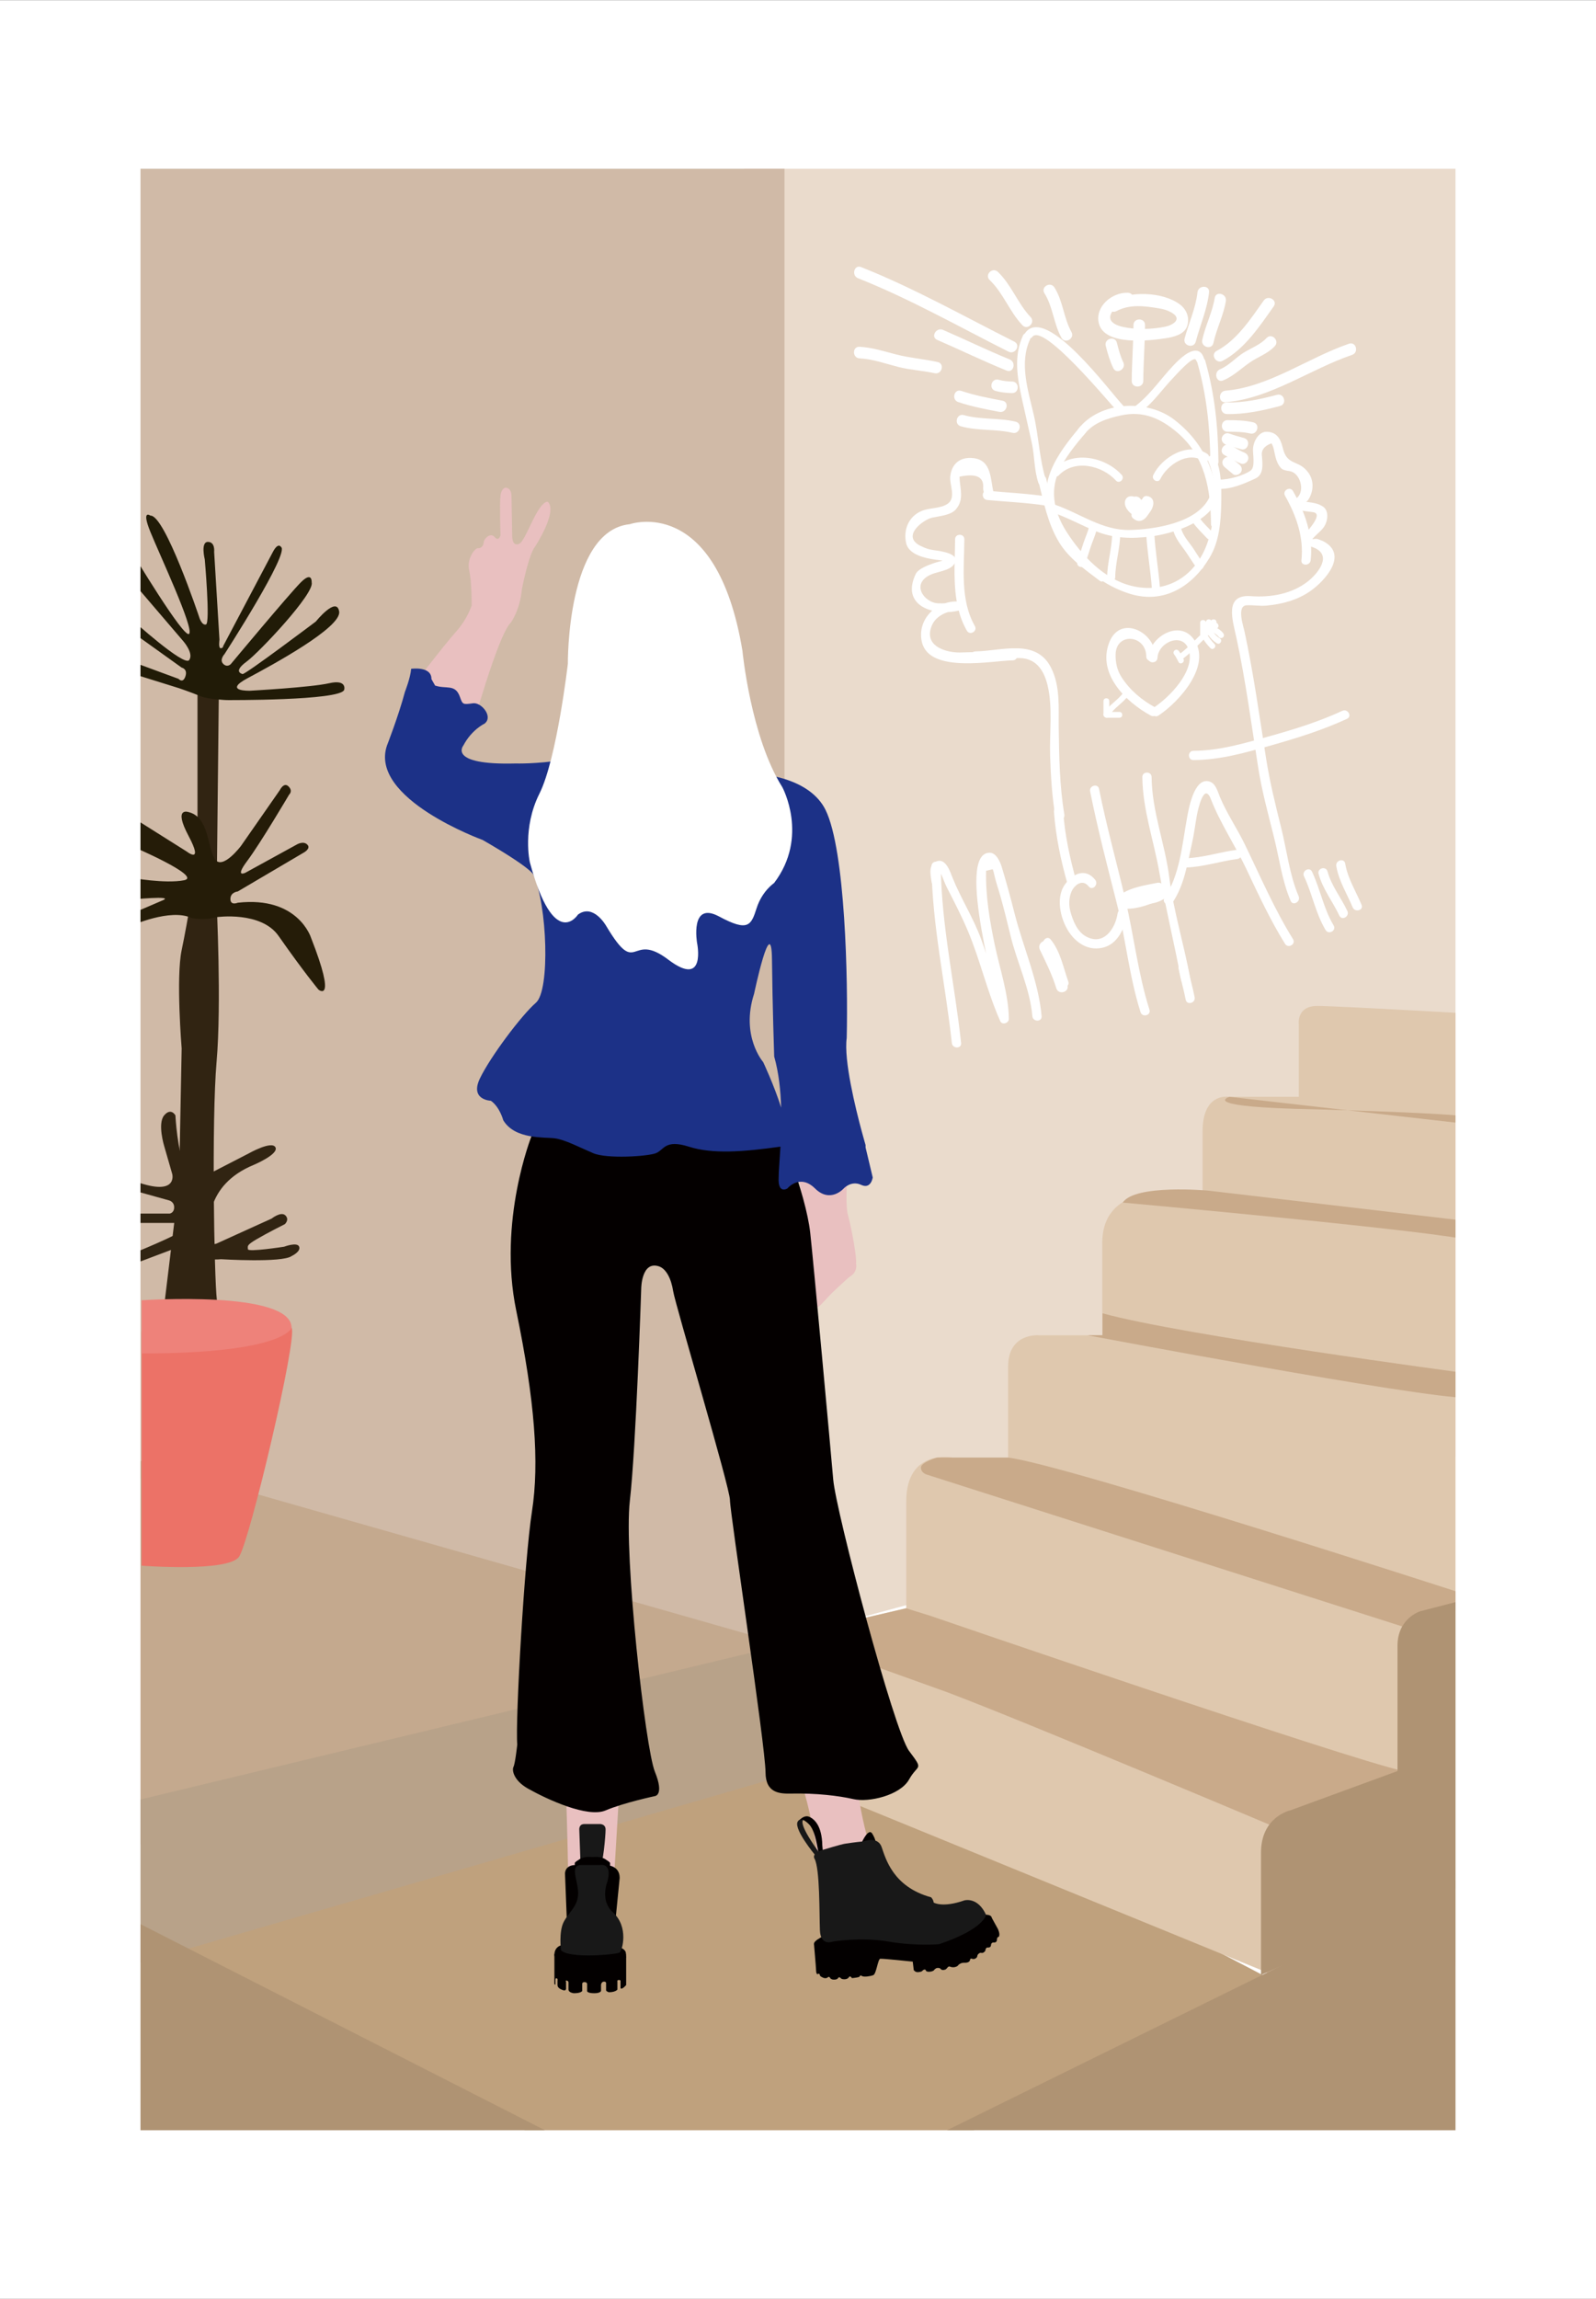 <?xml version="1.0" encoding="utf-8"?>
<!-- Generator: Adobe Illustrator 16.0.0, SVG Export Plug-In . SVG Version: 6.00 Build 0)  -->
<!DOCTYPE svg PUBLIC "-//W3C//DTD SVG 1.1//EN" "http://www.w3.org/Graphics/SVG/1.1/DTD/svg11.dtd">
<svg version="1.1" id="Layer_1" xmlns="http://www.w3.org/2000/svg" xmlns:xlink="http://www.w3.org/1999/xlink" x="0px" y="0px"
	 width="414px" height="596px" viewBox="0 0 414 596" enable-background="new 0 0 414 596" xml:space="preserve">
<rect x="0" y="0" width="414" height="596" fill="#808080" stroke="none"/>
<g>
	<g>
		<rect x="-0.082" y="0.057" fill="#FFFFFF" width="414.163" height="595.887"/>
		<g>
			<g>
				<defs>
					<rect id="SVGID_1_" x="36.444" y="43.754" width="341.111" height="508.492"/>
				</defs>
				<clipPath id="SVGID_2_">
					<use xlink:href="#SVGID_1_"  overflow="visible"/>
				</clipPath>
				<polygon clip-path="url(#SVGID_2_)" fill="#EADBCC" points="193.048,40.504 193.048,427.504 379.37,377.072 385.273,40.504 				
					"/>
			</g>
			<g>
				<defs>
					<rect id="SVGID_3_" x="36.444" y="43.754" width="341.111" height="508.492"/>
				</defs>
				<clipPath id="SVGID_4_">
					<use xlink:href="#SVGID_3_"  overflow="visible"/>
				</clipPath>
				<polygon clip-path="url(#SVGID_4_)" fill="#D0BAA7" points="203.495,40.504 203.495,431.73 6.937,374.754 0.824,40.504 				"/>
			</g>
			<g>
				<defs>
					<rect id="SVGID_5_" x="36.444" y="43.754" width="341.111" height="508.492"/>
				</defs>
				<clipPath id="SVGID_6_">
					<use xlink:href="#SVGID_5_"  overflow="visible"/>
				</clipPath>
				<polygon clip-path="url(#SVGID_6_)" fill="#C4A98E" points="33.713,377.953 33.713,460.283 33.713,478.059 91.494,478.059 
					203.495,426.352 				"/>
			</g>
			<g>
				<defs>
					<rect id="SVGID_7_" x="36.444" y="43.754" width="341.111" height="508.492"/>
				</defs>
				<clipPath id="SVGID_8_">
					<use xlink:href="#SVGID_7_"  overflow="visible"/>
				</clipPath>
				<path clip-path="url(#SVGID_8_)" fill="#BFA17D" d="M183.143,450.223L36.444,505.504l119.722,56.094l87.681-4.879l85.088-43.965
					C328.934,512.754,199.452,444.078,183.143,450.223z"/>
			</g>
			<g>
				<defs>
					<rect id="SVGID_9_" x="36.444" y="43.754" width="341.111" height="508.492"/>
				</defs>
				<clipPath id="SVGID_10_">
					<use xlink:href="#SVGID_9_"  overflow="visible"/>
				</clipPath>
				<path clip-path="url(#SVGID_10_)" fill="#DFC8AE" d="M385.661,288.463l2.07-25.328c0,0-40.522-2.35-46.025-2.35
					c-5.5,0-4.795,4.797-4.795,4.797v18.758h-17.963c-0.002,0.002-0.004,0.004-0.006,0.006c-1.19-0.168-6.992-0.502-6.992,8.98
					c0,10.568,0,16.258,0,16.258h-13.61c0,0-12.412,0-12.412,12.602c0,12.601,0,23.98,0,23.98h-16.416c0,0-8.008-0.762-8.008,8.133
					c0,11.379,0,23.572,0,23.572H247.09c0,0-12.012-2.438-12.012,11.383c0,13.818,0,27.641,0,27.641l-27.624,6.468
					c0,0-4.406,0.85-4.406,4.143c0,8.535,0,32.476,0,32.476l172.965,70.727l16.242-241.838L385.661,288.463z"/>
			</g>
			<g>
				<defs>
					<rect id="SVGID_11_" x="36.444" y="43.754" width="341.111" height="508.492"/>
				</defs>
				<clipPath id="SVGID_12_">
					<use xlink:href="#SVGID_11_"  overflow="visible"/>
				</clipPath>
				<polygon clip-path="url(#SVGID_12_)" fill="#AF9373" points="230.777,559.563 389.715,572.863 381.907,485.18 				"/>
			</g>
			<g>
				<defs>
					<rect id="SVGID_13_" x="36.444" y="43.754" width="341.111" height="508.492"/>
				</defs>
				<clipPath id="SVGID_14_">
					<use xlink:href="#SVGID_13_"  overflow="visible"/>
				</clipPath>
				<polygon clip-path="url(#SVGID_14_)" fill="#B8A289" points="33.713,467.15 203.495,426.352 203.495,460.283 33.713,509.566 
									"/>
			</g>
			<g>
				<defs>
					<rect id="SVGID_15_" x="36.444" y="43.754" width="341.111" height="508.492"/>
				</defs>
				<clipPath id="SVGID_16_">
					<use xlink:href="#SVGID_15_"  overflow="visible"/>
				</clipPath>
				<polygon clip-path="url(#SVGID_16_)" fill="#AF9373" points="32.018,515.26 32.018,557.531 151.738,557.531 32.018,496.563 				
					"/>
			</g>
			<g>
				<defs>
					<rect id="SVGID_17_" x="36.444" y="43.754" width="341.111" height="508.492"/>
				</defs>
				<clipPath id="SVGID_18_">
					<use xlink:href="#SVGID_17_"  overflow="visible"/>
				</clipPath>
				<path clip-path="url(#SVGID_18_)" fill="#C9AA8A" d="M261.504,377.871c13.942,1.549,117.045,34.957,117.045,34.957
					s10.301,2.063-13.129,9.35l-124.937-39.879c0,0-1.528-0.352-1.6-1.783c-0.072-1.434,4.146-2.645,4.146-2.645H261.504
					L261.504,377.871z"/>
			</g>
			<g>
				<defs>
					<rect id="SVGID_19_" x="36.444" y="43.754" width="341.111" height="508.492"/>
				</defs>
				<clipPath id="SVGID_20_">
					<use xlink:href="#SVGID_19_"  overflow="visible"/>
				</clipPath>
				<path clip-path="url(#SVGID_20_)" fill="#C9AA8A" d="M285.992,340.459v5.688h-3.933c0,0,86.047,16.263,98.844,16.263
					l-1.067-6.492C379.836,355.916,306.409,346.148,285.992,340.459z"/>
			</g>
			<g>
				<defs>
					<rect id="SVGID_21_" x="36.444" y="43.754" width="341.111" height="508.492"/>
				</defs>
				<clipPath id="SVGID_22_">
					<use xlink:href="#SVGID_21_"  overflow="visible"/>
				</clipPath>
				<path clip-path="url(#SVGID_22_)" fill="#C9AA8A" d="M291.234,311.758c0,0,83.926,7.592,90.668,9.965l0.353-4.981l-68.886-8.091
					C313.368,308.65,294.436,306.92,291.234,311.758z"/>
			</g>
			<g>
				<defs>
					<rect id="SVGID_23_" x="36.444" y="43.754" width="341.111" height="508.492"/>
				</defs>
				<clipPath id="SVGID_24_">
					<use xlink:href="#SVGID_23_"  overflow="visible"/>
				</clipPath>
				<path clip-path="url(#SVGID_24_)" fill="#C9AA8A" d="M335.766,287.449c0,0,40.041,0.93,45.646,2.164v1.854l-62.463-7.127
					C318.948,284.34,311.139,286.684,335.766,287.449z"/>
			</g>
			<g>
				<defs>
					<rect id="SVGID_25_" x="36.444" y="43.754" width="341.111" height="508.492"/>
				</defs>
				<clipPath id="SVGID_26_">
					<use xlink:href="#SVGID_25_"  overflow="visible"/>
				</clipPath>
				<path clip-path="url(#SVGID_26_)" fill="#C9AA8A" d="M241.285,418.873l-6.207-1.928l-27.323,6.346c0,0-2.304,0.504-2.398,0.92
					l40.333,14.479c19.853,7.452,86.031,35.362,86.031,35.362l32.285-14.922C348.616,455.699,241.285,418.873,241.285,418.873z"/>
			</g>
			<g>
				<defs>
					<rect id="SVGID_27_" x="36.444" y="43.754" width="341.111" height="508.492"/>
				</defs>
				<clipPath id="SVGID_28_">
					<use xlink:href="#SVGID_27_"  overflow="visible"/>
				</clipPath>
				<path clip-path="url(#SVGID_28_)" fill="#AF9373" d="M377.823,415.268l-9.412,2.439c0,0-5.899,1.777-5.899,8.941
					c0,10.565,0,32.481,0,32.481l-27.822,10.195c0,0-7.588,1.606-7.588,10.977c0,10.738,0,31.703,0,31.703l54.807-24.387
					L377.823,415.268z"/>
			</g>
			<g>
				<defs>
					<rect id="SVGID_29_" x="36.444" y="43.754" width="341.111" height="508.492"/>
				</defs>
				<clipPath id="SVGID_30_">
					<use xlink:href="#SVGID_29_"  overflow="visible"/>
				</clipPath>
				<g clip-path="url(#SVGID_30_)">
					<path fill="#312412" d="M51.23,177.125v46.26c0,0-2.594,15.777-4.106,22.912c-1.513,7.133,0,25.508,0,25.508l-0.672,34.8
						l-3.65,30.148c0,0-1.729,7.059,5.404,7.059c7.133,0,8.746-1.102,8.048-6.834c-0.698-5.729-1.393-46.585-0.073-61.717
						c1.32-15.131,0-41.287,0-41.287l0.588-54.688C56.767,179.287,54.255,169.775,51.23,177.125z"/>
					<path fill="#EC7267" d="M36.726,405.885c0,0,22.533,1.729,25.29-2.324c2.756-4.053,15.239-56.903,13.618-59.336
						c-1.621-2.432-32.91-2.758-38.908,0.971V405.885z"/>
					<path fill="#EE827A" d="M36.726,350.869c37.125,0,38.908-6.645,38.908-6.645c0-9.83-38.908-7.136-38.908-7.136V350.869z"/>
					<path fill="#211B07" d="M58.795,181.492c0,0,29.397,0.172,30.479-2.639c0,0,0.864-2.809-3.891-1.729
						c-4.756,1.08-20.536,1.941-20.536,1.941s-7.134,0.221-0.647-3.238c6.485-3.459,24.427-13.186,23.777-17.293
						c-0.648-4.107-6.053,2.594-6.053,2.594s-18.374,13.836-19.023,13.619c-0.646-0.217-2.159-0.863,1.082-3.242
						c3.242-2.379,17.726-17.729,16.86-20.535c0,0,0.216-3.029-2.81,0c-3.026,3.025-18.158,21.184-18.158,21.184
						s-0.919,0.998-1.974-0.055c-1.055-1.055,0.324-2.514,0.324-2.514s17.139-26.506,14.648-27.805c0,0-0.706-1.295-2.084,1.299
						c-1.378,2.594-12.89,24.398-12.89,24.398s0,0.568-0.647,0.568c-0.648,0-0.324-2.189-0.324-2.189l-1.379-22.777
						c0,0,0.324-2.594-1.621-2.594s-0.811,4.539-0.811,4.539s1.459,16.537,0.323,16.859c-1.134,0.324-1.782-1.945-1.782-1.945
						s-8.916-26.588-12.646-26.264c0,0-2.433-1.783,0,4.217c2.432,5.998,11.348,24.967,10.051,26.426
						c-1.297,1.457-15.077-21.563-15.077-21.563v7.619L47.444,166.1c0,0,2.918,3.242,1.621,5.025s-15.077-10.701-15.077-10.701
						v3.244l13.133,9.402c0,0,1.621,0.324,0.973,2.27c-0.648,1.946-1.783,0.648-1.783,0.648l-12.321-4.539v3.08l12.483,3.891
						c0,0,2.838,0.963,5.674,2.107C54.1,181.316,58.795,181.492,58.795,181.492z"/>
					<path fill="#251C08" d="M56.252,237.758c0,0,11.46-1.621,15.999,4.863c6.68,9.541,10.375,13.943,10.375,13.943
						s4.863,3.891-1.944-13.455c0,0-3.343-10.863-19.019-9.08c0,0-1.896,0.811-1.896-0.973c0-1.784,1.896-1.945,1.896-1.945
						l17.071-10.051c0,0,2.027-1.055,0.974-2.107c-1.054-1.055-2.756,0-2.756,0l-13.294,7.295c0,0-2.918,1.459,0.486-3.08
						s10.861-17.186,10.861-17.186s1.055-0.891-0.162-2.107c-1.216-1.217-2.27,0.973-2.27,0.973l-10.053,14.43
						c0,0-4.862,6.484-6.81,3.402c-1.945-3.078-1.459-10.861-6.81-12.158c0,0-4.053-1.459,0,6.16
						c4.054,7.621-0.485,4.055-0.485,4.055l-14.43-9.08v7.621c0,0,18.645,7.943,13.78,8.916c-4.864,0.973-13.78-0.648-13.78-0.648
						v5.674c0,0,11.35-1.135,8.27,0.162c-3.08,1.297-8.27,3.566-8.27,3.566v3.08c0,0,10.198-4.637,15.71-2.043
						C49.701,237.984,52.649,238.732,56.252,237.758z"/>
					<path fill="#312412" d="M47.447,322.871l-12.481,4.703l-0.974-2.434c0,0,12.808-5.188,13.455-6.32
						c0.648-1.137-1.135-1.785-1.135-1.785H31.559v-2.432h12.483c0,0,1.135-0.162,1.135-1.621s-1.297-1.783-1.297-1.783
						l-9.891-2.756v-2.594c12.321,4.862,10.7-1.459,10.7-1.459l-2.106-7.298c0,0-1.783-5.836,0-7.943s2.918,0,2.918,0
						s0.485,9.566,2.594,13.618c2.107,4.055,5.99,1.623,5.99,1.623l10.385-5.351c0,0,5.998-3.404,6.971-1.623
						c0.974,1.785-5.564,4.541-5.564,4.541c-13.022,5.351-11.62,16.211-11.782,18.76c-0.162,2.55,2.086,1.666,2.086,1.666
						l14.289-6.483c0,0,2.432-1.945,3.566-0.812c1.134,1.134-0.162,2.271-0.162,2.271s-4.539,2.27-7.295,3.891
						c-2.758,1.621-2.271,1.783-2.271,2.596c0,0.811,9.402-0.65,9.402-0.65s3.403-1.297,3.891,0c0.486,1.3-1.967,2.433-1.967,2.433
						c-2.453,1.785-18.298,0.812-18.298,0.812s-4.864,0.487-6.485-1.136C49.23,323.684,49.242,322.195,47.447,322.871z"/>
				</g>
			</g>
		</g>
		<g>
			<g>
				<g>
					<path fill="#FFFFFF" d="M290.961,123.095c-4.404-4.821-12.969-6.407-17.787-1.359c-0.936,0.979,0.548,2.466,1.484,1.485
						c4.051-4.243,11.182-2.622,14.817,1.359C290.392,125.582,291.872,124.093,290.961,123.095L290.961,123.095z"/>
				</g>
			</g>
			<g>
				<g>
					<path fill="#FFFFFF" d="M300.975,124.198c1.795-3.684,7.185-7.319,11.13-4.717c1.135,0.748,2.187-1.071,1.062-1.813
						c-4.89-3.224-11.712,0.766-14.004,5.471C298.571,124.35,300.382,125.415,300.975,124.198L300.975,124.198z"/>
				</g>
			</g>
			<g>
				<g>
					<path fill="#FFFFFF" d="M295.675,129.554c-0.668-0.458-1.514-0.977-2.36-0.915c-0.901,0.067-1.472,0.722-1.52,1.606
						c-0.087,1.576,1.521,3.079,2.818,3.668c0.521,0.236,1.127,0.154,1.438-0.377c0.267-0.455,0.145-1.2-0.376-1.437
						c-0.557-0.252-0.836-0.449-1.229-0.86c-0.225-0.235-0.172-0.173-0.356-0.48c-0.061-0.098-0.11-0.201-0.158-0.304
						c0.115,0.247-0.007-0.051-0.022-0.109c-0.082-0.292-0.004,0.121-0.014-0.044c-0.016-0.281-0.045,0.159-0.005,0.009
						c-0.076,0.282-0.303,0.406-0.516,0.422c0.286-0.021-0.119-0.039,0.081,0.007c0.037,0.008,0.356,0.127,0.209,0.062
						c0.337,0.148,0.647,0.355,0.95,0.563c0.473,0.325,1.163,0.09,1.437-0.377C296.356,130.47,296.146,129.878,295.675,129.554
						L295.675,129.554z"/>
				</g>
			</g>
			<g>
				<g>
					<path fill="#FFFFFF" d="M294.095,131.141c0,0.17,0,0.34,0,0.51c0,1.354,2.1,1.354,2.1,0c0-0.17,0-0.34,0-0.51
						C296.194,129.787,294.095,129.787,294.095,131.141L294.095,131.141z"/>
				</g>
			</g>
			<g>
				<g>
					<path fill="#FFFFFF" d="M296.564,131.883c0.275-0.281,0.534-0.692,0.957-0.712c-0.338-0.443-0.675-0.886-1.013-1.329
						c-0.192,1.051-1.221,1.718-1.938,2.423c-0.967,0.951,0.52,2.435,1.484,1.485c0.991-0.975,2.213-1.898,2.479-3.35
						c0.116-0.637-0.281-1.364-1.013-1.329c-1.077,0.05-1.721,0.59-2.44,1.327C294.132,131.366,295.616,132.852,296.564,131.883
						L296.564,131.883z"/>
				</g>
			</g>
			<g>
				<g>
					<path fill="#FFFFFF" d="M293.893,134.26c0.798,0.953,1.982,1.052,2.945,0.291c0.745-0.589,1.218-1.516,1.59-2.371
						c0.229-0.524,0.16-1.122-0.376-1.437c-0.45-0.263-1.208-0.148-1.438,0.377c-0.221,0.505-0.46,1.049-0.8,1.487
						c-0.146,0.188-0.307,0.338-0.446,0.418c0.23-0.132,0.298,0.094,0.009-0.25c-0.367-0.439-1.106-0.377-1.484,0
						C293.461,133.206,293.525,133.822,293.893,134.26L293.893,134.26z"/>
				</g>
			</g>
			<g>
				<g>
					<path fill="#FFFFFF" d="M293.991,134.424c2.002,1.319,3.452-0.387,4.516-1.979c0.921-1.378,1.139-3.479-0.934-3.847
						c-1.323-0.235-1.891,1.789-0.559,2.025c0.203,0.036,0.312,0.117,0.168-0.073c-0.136-0.182-0.018-0.163-0.088,0.085
						c-0.091,0.316-0.309,0.61-0.489,0.881c-0.222,0.332-0.476,0.643-0.742,0.956c-0.355,0.417-0.385,0.42-0.813,0.138
						C293.917,131.863,292.866,133.683,293.991,134.424L293.991,134.424z"/>
				</g>
			</g>
			<g>
				<g>
					<path fill="#FFFFFF" d="M293.679,129.842c-0.286,0.795-0.128,1.505,0.382,2.157c0.354,0.452,1.116,0.367,1.484,0
						c0.798-0.795,0.924-2.296-0.051-3.006c-1.282-0.936-2.308,0.991-2.385,2.019c-0.092,1.213,1.243,2.131,2.218,1.202
						c0.734-0.702,0.786-2.077,0.271-2.923c-0.611-1.003-1.847-0.581-2.268,0.329c-0.353,0.761-0.558,1.68-0.399,2.514
						c0.201,1.072,1.37,1.499,2.321,1.154c0.895-0.325,1.616-1.025,2.274-1.688c-0.55-0.424-1.1-0.849-1.647-1.272
						c-0.333,0.445-0.663,0.891-0.963,1.359c-0.659,1.026,0.809,2.088,1.647,1.272c0.608-0.59,0.981-1.346,1.529-1.98
						c-0.55-0.424-1.1-0.849-1.648-1.272c-0.334,0.635-0.742,1.212-1.194,1.768c-0.849,1.041,0.629,2.536,1.483,1.485
						c0.564-0.693,1.107-1.4,1.523-2.193c0.532-1.015-0.837-2.211-1.648-1.272c-0.547,0.632-0.93,1.398-1.528,1.98
						c0.55,0.424,1.1,0.849,1.647,1.272c0.301-0.468,0.631-0.914,0.963-1.359c0.729-0.976-0.83-2.097-1.647-1.272
						c-0.354,0.355-0.708,0.712-1.122,0.996c-0.114,0.079-0.236,0.144-0.36,0.207c0.069-0.035-0.226,0.016-0.036,0.006
						c0.264-0.013,0.38,0.187,0.465,0.4c-0.025-0.108-0.027-0.092-0.006,0.048c-0.005-0.061-0.008-0.123-0.007-0.184
						c-0.004-0.295,0.006-0.222,0.057-0.463c0.021-0.107,0.052-0.213,0.081-0.319c0.014-0.045,0.167-0.423,0.066-0.205
						c0.031-0.068,0.181-0.26-0.01-0.03c-0.738,0.296-1.205,0.21-1.397-0.257c0.021,0.075,0.039,0.152,0.054,0.229
						c0.011,0.055-0.001,0.19-0.006,0.208c0.027-0.14,0.389-0.276,0.521-0.26c0.177,0.048,0.354,0.096,0.53,0.144
						c0.37,0.167,0.265,0.745,0.371,0.347c0.04-0.152,0.083-0.272,0.201-0.365c-0.153,0.09-0.309,0.18-0.464,0.27
						c-0.3-0.159-0.601-0.318-0.9-0.477c0.032,0.119,0.036,0.137,0.008,0.054c-0.004-0.09-0.078,0.103-0.026,0.051
						c0.495,0,0.989,0,1.484,0c0.138,0.176,0.079,0.109,0.159-0.113C296.163,129.123,294.134,128.578,293.679,129.842
						L293.679,129.842z"/>
				</g>
			</g>
			<g>
				<g>
					<path fill="#FFFFFF" d="M273.014,132.833c3.757,1.284,7.506,3.341,11.198,4.86c4.607,1.896,9.4,2.022,14.278,1.389
						c5.569-0.722,14.231-3.401,16.977-8.941c0.6-1.209-1.212-2.273-1.813-1.06c-3.24,6.54-14.23,8.155-20.549,8.31
						c-7.179,0.176-13.063-4.373-19.533-6.584C272.287,130.369,271.74,132.397,273.014,132.833L273.014,132.833z"/>
				</g>
			</g>
			<g>
				<g>
					<path fill="#FFFFFF" d="M282.47,136.635c-0.309,1.394-0.982,2.788-1.43,4.154c-0.533,1.629-1.078,3.264-1.57,4.905
						c-0.39,1.301,1.638,1.852,2.025,0.559c0.427-1.425,0.919-2.832,1.36-4.253c0.499-1.602,1.277-3.176,1.64-4.805
						C284.787,135.874,282.763,135.313,282.47,136.635L282.47,136.635z"/>
				</g>
			</g>
			<g>
				<g>
					<path fill="#FFFFFF" d="M288.489,138.385c-0.042,3.803-1.257,7.461-1.303,11.266c-0.017,1.355,2.083,1.353,2.101,0
						c0.046-3.801,1.261-7.46,1.303-11.266C290.604,137.03,288.504,137.031,288.489,138.385L288.489,138.385z"/>
				</g>
			</g>
			<g>
				<g>
					<path fill="#FFFFFF" d="M297.319,138.16c0.232,4.82,1.132,9.568,1.473,14.379c0.096,1.343,2.195,1.352,2.101,0
						c-0.34-4.811-1.24-9.559-1.473-14.379C299.354,136.812,297.254,136.806,297.319,138.16L297.319,138.16z"/>
				</g>
			</g>
			<g>
				<g>
					<path fill="#FFFFFF" d="M304.207,137.025c0.404,1.949,1.57,3.583,2.752,5.145c1.268,1.674,2.259,3.531,3.573,5.167
						c0.85,1.055,2.325-0.441,1.484-1.485c-1.201-1.493-2.071-3.221-3.245-4.741c-1.079-1.398-2.175-2.885-2.539-4.644
						C305.957,135.141,303.935,135.704,304.207,137.025L304.207,137.025z"/>
				</g>
			</g>
			<g>
				<g>
					<path fill="#FFFFFF" d="M309.407,135.405c1.074,1.512,2.42,2.763,3.674,4.119c0.922,0.996,2.402-0.493,1.484-1.485
						c-1.127-1.218-2.38-2.335-3.346-3.693C310.443,133.251,308.62,134.298,309.407,135.405L309.407,135.405z"/>
				</g>
			</g>
			<g>
				<g>
					<path fill="#FFFFFF" d="M300.251,170.539c0.193-4.1,6.632-6.804,8.116-2.061c1.713,5.467-5.021,12.289-9.074,14.951
						c-1.288,0.846-0.088,2.925,1.211,2.072c5.271-3.461,13.992-13.034,9.168-19.773c-3.782-5.282-11.568-0.534-11.821,4.812
						C297.777,172.087,300.178,172.08,300.251,170.539L300.251,170.539z"/>
				</g>
			</g>
			<g>
				<g>
					<path fill="#FFFFFF" d="M299.739,170.197c-0.061-6.376-9.14-10.96-11.991-3.682c-3.186,8.124,4.21,15.413,10.753,18.985
						c1.357,0.742,2.568-1.331,1.211-2.072c-3.546-1.936-6.581-4.465-8.788-7.876c-1.147-1.773-1.576-3.782-1.541-5.861
						c0.097-5.841,7.903-5.176,7.957,0.506C297.354,171.744,299.754,171.746,299.739,170.197L299.739,170.197z"/>
				</g>
			</g>
			<g>
				<g>
					<path fill="#FFFFFF" d="M316.2,126.735c3.222,0.124,6.55-1.348,9.434-2.681c2.235-1.034,1.864-3.717,1.722-5.702
						c-0.274-1.595,0.543-2.734,2.452-3.419c0.6,0.804,0.771,2.449,1.029,3.448c0.296,1.146,0.671,2.093,1.454,2.972
						c0.521,0.582,1.551,0.662,2.249,0.781c2.733,0.466,4.018,5.027,1.956,6.871c-0.362,0.325-0.56,0.538-0.784,0.953
						c-0.188,0.343-0.26,0.875,0,1.211c1.138,1.479,3.288,1.313,4.992,1.627c2.944,0.544-2.6,5.808-2.904,6.686
						c-0.14,0.397,0.021,0.879,0.309,1.167c0.637,0.641,1.431,0.869,2.272,1.156c5.632,1.919,1.382,6.912-0.975,8.8
						c-4.213,3.377-9.699,4.327-14.962,3.943c-6.971-0.508-4.708,6.217-3.711,10.838c2.382,11.041,3.879,22.387,5.633,33.554
						c0.962,6.129,2.608,12.12,4.112,18.131c1.381,5.513,2.066,11.23,4.313,16.48c0.607,1.419,2.675,0.195,2.072-1.211
						c-2.377-5.557-3.063-11.882-4.524-17.726c-1.507-6.016-2.979-11.986-3.941-18.118c-1.718-10.939-3.248-22.013-5.582-32.83
						c-0.292-1.354-2.104-6.621,0.561-6.753c1.732-0.086,3.385,0.25,5.125,0.088c4.079-0.381,8.02-1.407,11.401-3.769
						c3.805-2.656,10.025-9.508,3.269-12.963c-0.397-0.172-0.802-0.329-1.21-0.47c-1.092-0.412-2.116,0.542-1.084-0.558
						c0.887-0.942,2.094-1.822,2.75-2.954c0.808-1.389,1.129-3.923-0.466-4.966c-1.212-0.793-2.456-0.977-3.885-1.17
						c-2.333-0.316-0.849,1.014,0.243-0.833c1.271-2.15,1.342-4.939-0.292-6.985c-0.949-1.188-1.805-1.714-3.199-2.293
						c-2.087-0.867-2.771-1.806-3.328-4.105c-0.563-2.323-1.637-3.938-4.101-4c-2.136-0.053-3.429,2.511-3.57,4.285
						c-0.109,1.37,0.664,4.845-0.605,5.761c-1.898,1.368-5.933,2.441-8.223,2.353C314.653,124.275,314.657,126.676,316.2,126.735
						L316.2,126.735z"/>
				</g>
			</g>
			<g>
				<g>
					<path fill="#FFFFFF" d="M333.335,128.52c2.9,5.114,4.918,10.764,4.252,16.713c-0.173,1.537,2.229,1.52,2.399,0
						c0.709-6.339-1.49-12.477-4.58-17.924C334.644,125.963,332.57,127.172,333.335,128.52L333.335,128.52z"/>
				</g>
			</g>
			<g>
				<g>
					<path fill="#FFFFFF" d="M309.577,197.042c6.988-0.032,13.632-1.954,20.305-3.848c6.712-1.905,13.18-3.918,19.529-6.846
						c1.404-0.647,0.186-2.715-1.211-2.072c-6.175,2.847-12.431,4.782-18.957,6.604c-6.481,1.809-12.874,3.731-19.666,3.762
						C308.031,194.649,308.03,197.049,309.577,197.042L309.577,197.042z"/>
				</g>
			</g>
			<g>
				<g>
					<path fill="#FFFFFF" d="M310.604,94.059c2.427,8.514,3.27,16.849,3.359,25.705c0.014,1.354,2.112,1.355,2.1,0
						c-0.092-9.102-0.943-17.526-3.434-26.264C312.259,92.2,310.232,92.753,310.604,94.059L310.604,94.059z"/>
				</g>
			</g>
			<g>
				<g>
					<path fill="#FFFFFF" d="M312.287,92.822c-1.262-3.699-4.66-1.221-6.541,0.547c-3.892,3.659-6.792,8.438-11.006,11.724
						c-1.067,0.832,0.431,2.307,1.483,1.485c3.077-2.399,5.333-5.739,8.022-8.54c0.69-0.718,5.494-6.187,6.016-4.658
						C310.697,94.655,312.727,94.108,312.287,92.822L312.287,92.822z"/>
				</g>
			</g>
			<g>
				<g>
					<path fill="#FFFFFF" d="M265.367,86.966c-2.495,5.373-1.469,11.027-0.241,16.612c0.819,3.736,1.702,7.458,2.512,11.197
						c0.755,3.483,0.59,6.928,1.699,10.359c0.415,1.283,2.442,0.734,2.024-0.559c-1.729-5.347-1.914-11.417-3.184-16.938
						c-1.434-6.237-3.852-13.467-0.999-19.613C267.746,86.806,265.937,85.739,265.367,86.966L265.367,86.966z"/>
				</g>
			</g>
			<g>
				<g>
					<path fill="#FFFFFF" d="M267.775,87.346c2.787-3.799,19.714,16.83,22.041,19.232c0.943,0.974,2.428-0.512,1.484-1.485
						c-3.313-3.421-19.923-26.188-25.338-18.807C265.16,87.38,266.983,88.426,267.775,87.346L267.775,87.346z"/>
				</g>
			</g>
			<g>
				<g>
					<path fill="#FFFFFF" d="M281.225,112.649c2.391-3.068,5.95-4.179,9.613-4.97c5.739-1.238,10.269,0.795,14.602,4.503
						c7.18,6.145,8.621,14.72,8.692,23.712c0.011,1.354,2.109,1.354,2.1,0c-0.087-11.033-2.597-20.091-11.602-27.065
						c-6.919-5.358-19.241-4.917-24.891,2.334C278.918,112.218,280.394,113.716,281.225,112.649L281.225,112.649z"/>
				</g>
			</g>
			<g>
				<g>
					<path fill="#FFFFFF" d="M280.137,110.697c-5.884,6.978-11.489,14.662-7.417,23.992c3.836,8.789,11.07,16.354,20.349,19.241
						c8.878,2.763,16.327-1.951,20.763-9.468c2.439-4.136,2.854-9.128,2.954-13.82c0.083-3.912,0.126-8.482-1.547-12.089
						c-0.567-1.228-2.379-0.16-1.813,1.06c2.771,5.978,1.719,16.835-0.792,22.586c-3.447,7.898-10.699,11.689-19.008,9.707
						c-7.297-1.742-13.035-7.939-16.936-13.993c-3.038-4.718-4.438-10.199-2.134-15.49c1.646-3.78,4.435-7.12,7.063-10.239
						C282.488,111.154,281.011,109.66,280.137,110.697L280.137,110.697z"/>
				</g>
			</g>
			<g>
				<g>
					<path fill="#FFFFFF" d="M269.337,124.625c1.372,5.458,2.437,11.061,5.375,15.937c2.517,4.177,6.747,7.107,10.561,9.996
						c1.081,0.818,2.125-1.007,1.062-1.813c-4.15-3.143-7.938-6.14-10.663-10.66c-2.457-4.078-3.163-9.463-4.309-14.017
						C271.032,122.754,269.007,123.311,269.337,124.625L269.337,124.625z"/>
				</g>
			</g>
			<g>
				<g>
					<path fill="#FFFFFF" d="M256.084,129.622c5.161,0.477,10.35,0.683,15.476,1.486c1.515,0.237,2.164-2.075,0.64-2.314
						c-5.342-0.837-10.737-1.076-16.114-1.572C254.543,127.08,254.557,129.481,256.084,129.622L256.084,129.622z"/>
				</g>
			</g>
			<g>
				<g>
					<path fill="#FFFFFF" d="M253.027,171.276c3.285-0.056,6.527-0.098,9.783-0.569c5.206-0.752,7.813,2.276,8.94,6.992
						c1.373,5.741,0.455,12.437,0.651,18.313c0.178,5.258,0.5,10.581,1.375,15.773c0.258,1.524,2.569,0.875,2.314-0.638
						c-1.243-7.374-1.356-14.979-1.459-22.438c-0.073-5.266,0.456-10.8-2.005-15.641c-3.872-7.621-12.742-4.309-19.603-4.193
						C251.481,168.902,251.479,171.302,253.027,171.276L253.027,171.276z"/>
				</g>
			</g>
			<g>
				<g>
					<path fill="#FFFFFF" d="M273.396,210.447c0.456,6.351,1.79,12.631,3.523,18.749c0.421,1.487,2.736,0.854,2.313-0.638
						c-1.674-5.909-2.997-11.976-3.438-18.111C275.686,208.913,273.285,208.902,273.396,210.447L273.396,210.447z"/>
				</g>
			</g>
			<g>
				<g>
					<path fill="#FFFFFF" d="M284.104,228.108c-2.518-3.214-5.858-1.647-7.882,1.208c-2.601,3.673-0.966,9.774,1.586,13.024
						c2.072,2.64,5,4.133,8.358,3.307c3.663-0.901,5.538-4.831,6.057-8.219c0.231-1.513-2.081-2.164-2.313-0.638
						c-0.623,4.071-3.693,8.482-8.229,5.961c-2.268-1.26-3.348-4.021-4.001-6.367c-0.467-1.672-0.438-3.641,0.265-5.241
						c0.798-1.814,2.892-3.345,4.463-1.338C283.361,231.023,285.047,229.312,284.104,228.108L284.104,228.108z"/>
				</g>
			</g>
			<g>
				<g>
					<path fill="#FFFFFF" d="M296.321,201.445c0.079,8.428,2.953,16.367,4.391,24.599c1.641,9.406,3.951,18.64,5.671,28.028
						c0.277,1.521,2.592,0.875,2.313-0.638c-1.596-8.716-4.271-17.202-5.391-26.007c-1.113-8.764-4.501-17.076-4.584-25.982
						C298.706,199.898,296.307,199.897,296.321,201.445L296.321,201.445z"/>
				</g>
			</g>
			<g>
				<g>
					<path fill="#FFFFFF" d="M309.886,258.527c-0.535-2.738-1.331-5.415-1.867-8.152c-0.298-1.518-2.61-0.874-2.314,0.638
						c0.536,2.738,1.332,5.415,1.867,8.152C307.867,260.683,310.182,260.039,309.886,258.527L309.886,258.527z"/>
				</g>
			</g>
			<g>
				<g>
					<path fill="#FFFFFF" d="M282.778,205.161c1.924,9.592,4.376,19.058,6.793,28.533c2.427,9.509,3.307,19.315,6.283,28.697
						c0.467,1.47,2.784,0.841,2.314-0.638c-2.974-9.366-4.032-19.158-6.283-28.697c-2.247-9.523-4.868-18.932-6.793-28.533
						C284.789,203.006,282.476,203.65,282.778,205.161L282.778,205.161z"/>
				</g>
			</g>
			<g>
				<g>
					<path fill="#FFFFFF" d="M292.316,235.329c2.97-0.874,5.919-1.787,8.679-3.208c1.722-0.886,0.203-3.475-1.514-2.591
						c-2.527,1.302-5.244,2.106-7.962,2.906C289.668,232.981,290.456,235.876,292.316,235.329L292.316,235.329z"/>
				</g>
			</g>
			<g>
				<g>
					<path fill="#FFFFFF" d="M292.165,234.5c2.506-1.734,5.885-2.155,8.812-2.74c1.896-0.379,1.092-3.27-0.797-2.893
						c-3.187,0.637-6.8,1.153-9.528,3.042C289.072,233.003,290.57,235.604,292.165,234.5L292.165,234.5z"/>
				</g>
			</g>
			<g>
				<g>
					<path fill="#FFFFFF" d="M297.012,234.365c1.763-0.025,3.523-0.397,5.003-1.394c1.595-1.076,0.095-3.676-1.515-2.591
						c-1.062,0.716-2.222,0.967-3.488,0.985C295.079,231.393,295.076,234.393,297.012,234.365L297.012,234.365z"/>
				</g>
			</g>
			<g>
				<g>
					<path fill="#FFFFFF" d="M291.918,235.593c3.383,0.087,6.557-1.218,9.604-2.541c1.417-0.615,0.193-2.682-1.211-2.072
						c-2.655,1.152-5.453,2.289-8.395,2.213C290.369,233.153,290.373,235.553,291.918,235.593L291.918,235.593z"/>
				</g>
			</g>
			<g>
				<g>
					<path fill="#FFFFFF" d="M292.428,233.724c2.711-0.242,5.119-1.244,7.565-2.373c1.404-0.647,0.186-2.716-1.211-2.072
						c-2.038,0.94-4.094,1.843-6.354,2.045C290.899,231.46,290.886,233.861,292.428,233.724L292.428,233.724z"/>
				</g>
			</g>
			<g>
				<g>
					<path fill="#FFFFFF" d="M304.16,233.98c3.097-4.624,3.828-10.082,5.047-15.402c0.532-2.324,0.807-4.704,1.229-7.049
						c0.337-1.861,1.912-8.878,3.676-4.328c2.41,6.215,6.336,12.027,9.189,18.076c3.088,6.544,6.206,13.251,10.032,19.4
						c0.814,1.311,2.893,0.107,2.071-1.211c-4.849-7.793-8.514-16.358-12.517-24.601c-2.012-4.141-4.701-8.051-6.463-12.303
						c-0.58-1.401-1.065-3.516-2.763-3.982c-4.013-1.104-5.394,7.49-5.78,9.628c-1.235,6.831-1.856,14.676-5.796,20.56
						C301.225,234.06,303.305,235.259,304.16,233.98L304.16,233.98z"/>
				</g>
			</g>
			<g>
				<g>
					<path fill="#FFFFFF" d="M307.538,224.892c4.58-0.117,8.901-1.624,13.416-2.205c1.514-0.195,1.532-2.598,0-2.4
						c-4.503,0.581-8.856,2.089-13.416,2.205C305.993,222.531,305.99,224.931,307.538,224.892L307.538,224.892z"/>
				</g>
			</g>
			<g>
				<g>
					<path fill="#FFFFFF" d="M338.261,227.186c2.153,4.546,2.985,9.58,5.604,13.924c0.798,1.324,2.873,0.118,2.072-1.211
						c-2.606-4.327-3.453-9.385-5.604-13.924C339.671,224.576,337.602,225.795,338.261,227.186L338.261,227.186z"/>
				</g>
			</g>
			<g>
				<g>
					<path fill="#FFFFFF" d="M342.046,226.559c1.066,3.941,3.666,7.167,5.385,10.818c0.659,1.4,2.728,0.181,2.072-1.211
						c-1.626-3.455-4.135-6.519-5.144-10.245C343.955,224.429,341.641,225.063,342.046,226.559L342.046,226.559z"/>
				</g>
			</g>
			<g>
				<g>
					<path fill="#FFFFFF" d="M346.63,224.52c0.646,3.858,2.765,7.14,4.246,10.699c0.586,1.407,2.908,0.791,2.313-0.638
						c-1.477-3.548-3.604-6.859-4.246-10.699C348.689,222.358,346.377,223.007,346.63,224.52L346.63,224.52z"/>
				</g>
			</g>
			<g>
				<g>
					<path fill="#FFFFFF" d="M269.732,246.187c1.578,3.287,3.204,6.499,4.266,10.001c0.559,1.846,3.454,1.059,2.893-0.798
						c-1.135-3.749-2.877-7.198-4.566-10.717C271.485,242.929,268.899,244.452,269.732,246.187L269.732,246.187z"/>
				</g>
			</g>
			<g>
				<g>
					<path fill="#FFFFFF" d="M270.86,245.259c2.222,2.754,2.775,6.573,3.937,9.83c0.516,1.447,2.835,0.824,2.313-0.638
						c-1.322-3.714-2.021-7.748-4.553-10.889C271.586,242.356,269.898,244.066,270.86,245.259L270.86,245.259z"/>
				</g>
			</g>
			<g>
				<g>
					<path fill="#FFFFFF" d="M241.638,224.543c0.154,15.45,3.629,30.542,5.266,45.852c0.163,1.522,2.564,1.538,2.4,0
						c-1.637-15.307-5.112-30.406-5.266-45.852C244.022,222.996,241.622,222.995,241.638,224.543L241.638,224.543z"/>
				</g>
			</g>
			<g>
				<g>
					<path fill="#FFFFFF" d="M243.995,228.128c-0.697-4.437,0.683,0.091,1.543,1.774c1.886,3.69,3.811,7.393,5.434,11.207
						c3.281,7.713,5.075,15.942,8.492,23.605c0.501,1.125,2.253,0.521,2.236-0.605c-0.099-6.479-2.341-12.868-3.664-19.178
						c-1.319-6.285-2.403-12.745-2.242-19.194c0.575-0.133,1.15-0.266,1.726-0.398c0.197,0.565,0.353,1.142,0.464,1.73
						c0.389,1.717,1.007,3.425,1.483,5.122c0.974,3.467,1.841,6.964,2.688,10.464c1.692,6.988,5.012,13.549,5.636,20.777
						c0.133,1.53,2.532,1.542,2.399,0c-0.782-9.043-4.795-17.874-7.02-26.657c-1.023-4.042-2.123-8.086-3.337-12.074
						c-0.396-1.305-1.432-3.64-3.104-3.64c-9.061,0,2.503,38.602,2.57,43.048c0.745-0.202,1.491-0.404,2.236-0.605
						c-2.888-6.475-4.598-13.359-7.019-20.005c-2.021-5.545-5.232-10.493-7.423-15.942c-0.57-1.42-1.666-4.941-3.897-4.341
						c-2.521,0.679-1.835,3.534-1.518,5.55C241.921,230.292,244.233,229.642,243.995,228.128L243.995,228.128z"/>
				</g>
			</g>
			<g>
				<g>
					<path fill="#FFFFFF" d="M257.751,127.763c-0.896-3.462-0.421-8.49-5.329-9.01c-3.396-0.36-5.608,1.503-5.935,4.833
						c-0.202,2.074,1.592,5.493-0.688,7.028c-1.936,1.302-4.667,0.963-6.771,1.862c-3.313,1.416-4.732,4.812-3.991,8.287
						c0.645,3.026,4.938,3.945,7.446,4.301c3.113,0.442,2.121,0.093-0.343,0.962c-1.197,0.422-3.93,1.383-4.591,2.758
						c-3.971,8.267,4.563,11.063,11.212,9.496c1.355-0.32,1.003-2.315-0.319-2.357c-5.722-0.183-10.617,4.775-9.31,10.498
						c1.895,8.285,18.43,4.813,23.575,4.77c1.547-0.013,1.548-2.413,0-2.4c-4.547,0.038-9.088,0.263-13.634,0.363
						c-3.554,0.078-9.76-1.607-7.284-7.147c1.092-2.444,4.147-3.763,6.651-3.683c-0.105-0.786-0.213-1.572-0.318-2.357
						c-1.607,0.379-3.146,0.521-4.791,0.443c-3.688-0.175-7.232-5.205-1.696-7.532c1.629-0.685,4.588-0.943,5.77-2.484
						c2.215-2.887-3.548-3.539-5.071-3.755c-1.401-0.199-2.14-0.431-3.533-1.114c-5.16-2.53,0.757-6.836,3.001-7.329
						c1.832-0.402,4.883-0.597,6.2-2.202c1.206-1.469,1.396-2.85,1.249-4.728c-0.098-1.233-0.328-2.439-0.363-3.681
						c4.402-0.944,6.445,0.069,6.129,3.04c0.068,0.605,0.209,1.197,0.42,1.775C255.824,129.898,258.139,129.263,257.751,127.763
						L257.751,127.763z"/>
				</g>
			</g>
			<g>
				<g>
					<path fill="#FFFFFF" d="M247.751,139.801c-0.06,7.896-1.044,16.565,3.053,23.701c0.771,1.342,2.844,0.133,2.072-1.211
						c-3.854-6.715-2.779-15.059-2.726-22.49C250.163,138.252,247.763,138.254,247.751,139.801L247.751,139.801z"/>
				</g>
			</g>
			<g>
				<g>
					<path fill="#FFFFFF" d="M287.74,185.143c0-1.131,0-2.263,0-3.395c0-0.967-1.5-0.967-1.5,0c0,1.131,0,2.263,0,3.395
						C286.24,186.11,287.74,186.11,287.74,185.143L287.74,185.143z"/>
				</g>
			</g>
			<g>
				<g>
					<path fill="#FFFFFF" d="M287.638,185.691c1.259-2.186,3.654-3.378,5.096-5.434c0.558-0.794-0.743-1.542-1.295-0.757
						c-1.443,2.06-3.819,3.217-5.096,5.434C285.859,185.774,287.155,186.529,287.638,185.691L287.638,185.691z"/>
				</g>
			</g>
			<g>
				<g>
					<path fill="#FFFFFF" d="M287.162,186.063c1.074,0,2.15,0,3.227,0c0.968,0,0.968-1.5,0-1.5c-1.075,0-2.151,0-3.227,0
						C286.194,184.563,286.194,186.063,287.162,186.063L287.162,186.063z"/>
				</g>
			</g>
			<g>
				<g>
					<path fill="#FFFFFF" d="M304.515,169.558c0.467,0.641,0.835,1.332,1.188,2.039c0.434,0.865,1.728,0.105,1.295-0.757
						c-0.354-0.708-0.722-1.399-1.188-2.039c-0.24-0.33-0.646-0.492-1.026-0.269C304.457,168.723,304.273,169.227,304.515,169.558
						L304.515,169.558z"/>
				</g>
			</g>
			<g>
				<g>
					<path fill="#FFFFFF" d="M306.73,170.845c3.266-2.369,5.66-5.718,9.002-7.982c0.795-0.539,0.046-1.839-0.758-1.295
						c-3.352,2.271-5.736,5.614-9.002,7.982C305.198,170.112,305.945,171.414,306.73,170.845L306.73,170.845z"/>
				</g>
			</g>
			<g>
				<g>
					<path fill="#FFFFFF" d="M314.051,161.285c-0.001,0.343-0.03,0.614-0.145,0.939c-0.316,0.916,1.132,1.306,1.447,0.398
						c0.152-0.439,0.195-0.875,0.196-1.338C315.553,160.318,314.053,160.318,314.051,161.285L314.051,161.285z"/>
				</g>
			</g>
			<g>
				<g>
					<path fill="#FFFFFF" d="M312.818,161.281c0,0.623,0,1.246,0,1.869c0,0.967,1.5,0.967,1.5,0c0-0.623,0-1.246,0-1.869
						C314.318,160.314,312.818,160.314,312.818,161.281L312.818,161.281z"/>
				</g>
			</g>
			<g>
				<g>
					<path fill="#FFFFFF" d="M311.318,161.453c0,0.962,0,1.924,0,2.887c0,0.967,1.5,0.967,1.5,0c0-0.962,0-1.924,0-2.887
						C312.818,160.486,311.318,160.486,311.318,161.453L311.318,161.453z"/>
				</g>
			</g>
			<g>
				<g>
					<path fill="#FFFFFF" d="M311.987,165.484c0.562,0.916,1.232,1.763,1.984,2.529c0.679,0.691,1.739-0.371,1.061-1.061
						c-0.666-0.678-1.253-1.414-1.75-2.225C312.778,163.904,311.48,164.657,311.987,165.484L311.987,165.484z"/>
				</g>
			</g>
			<g>
				<g>
					<path fill="#FFFFFF" d="M313.347,164.466c0.586,0.949,1.357,1.72,2.308,2.304c0.827,0.508,1.58-0.79,0.758-1.295
						c-0.731-0.45-1.318-1.035-1.771-1.766C314.135,162.888,312.837,163.641,313.347,164.466L313.347,164.466z"/>
				</g>
			</g>
			<g>
				<g>
					<path fill="#FFFFFF" d="M314.336,163.774c0.715,0.362,1.385,0.776,1.888,1.412c0.254,0.321,0.797,0.264,1.061,0
						c0.314-0.314,0.253-0.74,0-1.061c-0.571-0.724-1.376-1.234-2.189-1.646C314.232,162.043,313.473,163.337,314.336,163.774
						L314.336,163.774z"/>
				</g>
			</g>
			<g>
				<g>
					<path fill="#FFFFFF" d="M292.568,75.893c-4.093-0.146-8.598,3.575-7.532,7.928c1.451,5.937,13.338,4.489,17.368,3.864
						c1.932-0.3,4.771-0.943,5.516-3.071c0.756-2.157-0.076-4.396-1.913-5.735c-4.605-3.356-13.014-3.418-17.903-0.828
						c-1.71,0.906-0.193,3.496,1.515,2.591c3.479-1.843,7.353-1.317,11.08-0.69c1.162,0.196,2.132,0.471,3.165,1.059
						c2.99,1.704,0.336,3.282-1.581,3.677c-3.484,0.718-7.554,0.823-11.021,0.06c-1.804-0.397-4.184-1.426-2.948-3.647
						c0.82-1.476,2.652-2.265,4.256-2.207C294.504,78.962,294.497,75.961,292.568,75.893L292.568,75.893z"/>
				</g>
			</g>
			<g>
				<g>
					<path fill="#FFFFFF" d="M310.625,75.777c-0.455,4.145-2.282,7.997-3.344,12c-0.496,1.873,2.397,2.666,2.894,0.798
						c1.138-4.292,2.962-8.35,3.45-12.797C313.836,73.855,310.834,73.876,310.625,75.777L310.625,75.777z"/>
				</g>
			</g>
			<g>
				<g>
					<path fill="#FFFFFF" d="M315.093,77.248c-0.611,3.761-2.43,7.155-3.226,10.867c-0.403,1.887,2.487,2.689,2.894,0.798
						c0.796-3.712,2.612-7.106,3.225-10.867C318.293,76.153,315.402,75.342,315.093,77.248L315.093,77.248z"/>
				</g>
			</g>
			<g>
				<g>
					<path fill="#FFFFFF" d="M317.128,93.545c5.691-2.972,9.653-9.019,13.273-14.123c1.122-1.582-1.479-3.078-2.59-1.514
						c-3.319,4.678-6.978,10.32-12.198,13.045C313.898,91.85,315.414,94.439,317.128,93.545L317.128,93.545z"/>
				</g>
			</g>
			<g>
				<g>
					<path fill="#FFFFFF" d="M317.279,98.622c2.6-1.07,4.601-3.041,6.885-4.631c2.16-1.502,4.679-2.279,6.515-4.247
						c1.317-1.412-0.799-3.538-2.121-2.121c-1.611,1.727-3.925,2.561-5.906,3.778c-2.129,1.308-3.839,3.369-6.168,4.329
						C314.72,96.456,315.49,99.359,317.279,98.622L317.279,98.622z"/>
				</g>
			</g>
			<g>
				<g>
					<path fill="#FFFFFF" d="M317.9,104.279c11.647-0.957,21.966-8.589,32.834-12.28c1.821-0.619,1.04-3.517-0.797-2.893
						c-10.519,3.573-20.803,11.25-32.037,12.173C315.986,101.437,315.971,104.438,317.9,104.279L317.9,104.279z"/>
				</g>
			</g>
			<g>
				<g>
					<path fill="#FFFFFF" d="M318.238,107.336c4.662,0.104,9.334-0.895,13.816-2.091c1.868-0.499,1.074-3.392-0.797-2.893
						c-4.239,1.131-8.61,2.083-13.021,1.983C316.303,104.292,316.307,107.292,318.238,107.336L318.238,107.336z"/>
				</g>
			</g>
			<g>
				<g>
					<path fill="#FFFFFF" d="M318.407,111.922c1.979,0.001,3.948,0.008,5.886,0.456c1.883,0.436,2.682-2.456,0.797-2.893
						c-2.198-0.509-4.437-0.563-6.683-0.563C316.474,108.921,316.474,111.921,318.407,111.922L318.407,111.922z"/>
				</g>
			</g>
			<g>
				<g>
					<path fill="#FFFFFF" d="M318.01,115.265c1.279,0.469,2.595,0.818,3.906,1.189c1.864,0.528,2.654-2.367,0.797-2.893
						c-1.312-0.372-2.625-0.72-3.906-1.189c-0.769-0.282-1.643,0.309-1.845,1.047C316.731,114.257,317.241,114.984,318.01,115.265
						L318.01,115.265z"/>
				</g>
			</g>
			<g>
				<g>
					<path fill="#FFFFFF" d="M317.651,118c1.431,0.729,2.764,1.6,4.266,2.19c0.762,0.3,1.646-0.322,1.845-1.047
						c0.233-0.852-0.287-1.546-1.048-1.845c-1.244-0.489-2.359-1.282-3.549-1.888C317.445,114.533,315.928,117.121,317.651,118
						L317.651,118z"/>
				</g>
			</g>
			<g>
				<g>
					<path fill="#FFFFFF" d="M317.821,121.227c0.575,0.44,1.362,1.179,2.039,1.699c0.65,0.499,1.678,0.101,2.052-0.539
						c0.453-0.772,0.109-1.555-0.538-2.052c-0.571-0.439-1.36-1.181-2.038-1.699c-0.65-0.498-1.679-0.101-2.053,0.539
						C316.83,119.946,317.173,120.731,317.821,121.227L317.821,121.227z"/>
				</g>
			</g>
			<g>
				<g>
					<path fill="#FFFFFF" d="M222.57,72.13c13.486,5.358,26.1,12.531,39.04,19.039c1.725,0.866,3.242-1.721,1.515-2.591
						c-13.179-6.626-26.024-13.885-39.757-19.34C221.567,68.522,220.795,71.425,222.57,72.13L222.57,72.13z"/>
				</g>
			</g>
			<g>
				<g>
					<path fill="#FFFFFF" d="M243.101,88.112c6.026,2.609,11.933,5.489,18.02,7.961c1.793,0.729,2.564-2.174,0.797-2.893
						c-5.846-2.375-11.514-5.153-17.303-7.66C242.858,84.761,241.329,87.345,243.101,88.112L243.101,88.112z"/>
				</g>
			</g>
			<g>
				<g>
					<path fill="#FFFFFF" d="M222.969,92.902c3.468,0.179,6.719,1.378,10.057,2.228c3.084,0.785,6.307,0.934,9.414,1.623
						c1.886,0.418,2.687-2.474,0.797-2.893c-3.55-0.788-7.177-1.054-10.704-1.952c-3.198-0.814-6.242-1.835-9.563-2.006
						C221.034,89.803,221.044,92.803,222.969,92.902L222.969,92.902z"/>
				</g>
			</g>
			<g>
				<g>
					<path fill="#FFFFFF" d="M248.553,104.226c3.486,1.176,7.089,1.862,10.697,2.549c1.89,0.36,2.695-2.531,0.797-2.893
						c-3.607-0.687-7.21-1.373-10.697-2.549C247.512,100.713,246.729,103.611,248.553,104.226L248.553,104.226z"/>
				</g>
			</g>
			<g>
				<g>
					<path fill="#FFFFFF" d="M249.232,110.509c4.394,1.241,8.995,0.652,13.416,1.699c1.881,0.446,2.681-2.447,0.797-2.893
						c-4.421-1.047-9.04-0.464-13.416-1.699C248.164,107.089,247.373,109.984,249.232,110.509L249.232,110.509z"/>
				</g>
			</g>
			<g>
				<g>
					<path fill="#FFFFFF" d="M258.234,101.341c1.4,0.38,2.854,0.548,4.304,0.562c1.936,0.017,1.934-2.983,0-3
						c-1.196-0.011-2.351-0.14-3.507-0.454C257.162,97.94,256.369,100.834,258.234,101.341L258.234,101.341z"/>
				</g>
			</g>
			<g>
				<g>
					<path fill="#FFFFFF" d="M270.922,76.024c2.229,3.525,2.387,7.908,4.416,11.549c0.94,1.69,3.533,0.178,2.59-1.514
						c-2.026-3.637-2.169-7.997-4.416-11.549C272.481,72.881,269.884,74.384,270.922,76.024L270.922,76.024z"/>
				</g>
			</g>
			<g>
				<g>
					<path fill="#FFFFFF" d="M256.721,72.594c3.529,3.374,5.135,8.185,8.492,11.721c1.334,1.405,3.452-0.719,2.121-2.121
						c-3.354-3.533-4.943-8.328-8.492-11.721C257.444,69.136,255.32,71.255,256.721,72.594L256.721,72.594z"/>
				</g>
			</g>
			<g>
				<g>
					<path fill="#FFFFFF" d="M294.021,84.27c-0.032,4.834-0.42,9.656-0.455,14.49c-0.014,1.935,2.986,1.934,3,0
						c0.035-4.834,0.423-9.656,0.455-14.49C297.034,82.334,294.034,82.335,294.021,84.27L294.021,84.27z"/>
				</g>
			</g>
			<g>
				<g>
					<path fill="#FFFFFF" d="M286.827,89.653c0.5,1.993,1.066,3.931,1.962,5.788c0.839,1.743,3.426,0.221,2.59-1.514
						c-0.777-1.615-1.226-3.34-1.659-5.072C289.249,86.979,286.355,87.775,286.827,89.653L286.827,89.653z"/>
				</g>
			</g>
		</g>
	</g>
	<g>
		<path fill="#E9C0C0" d="M121.937,190.684c0,0,7.146-26.063,10.592-29.307c0,0,2.377-3.246,2.854-8.656
			c0,0,1.752-9.074,3.445-11.059c0,0,5.883-9.016,3.299-11.539c0,0-1.25-0.721-3.832,4.598c-2.586,5.32-3.033,6.402-4.281,6.402
			s-1.158-2.346-1.158-2.346l-0.178-10.367c0,0,0-1.893-1.516-1.982c0,0-1.07,0-1.336,2.074c-0.271,2.072,0,10.275,0,10.275
			s-0.447,1.713-1.519,0.451c-1.068-1.262-2.762,0.361-2.852,1.441c-0.09,1.084-0.892,1.533-1.517,1.443
			c-0.625-0.09-2.94,2.613-2.229,5.77c0.713,3.154,0.625,9.104,0.625,9.104s-1.07,3.518-4.103,6.852
			c-3.03,3.336-12.657,15.957-12.657,15.957S117.3,192.396,121.937,190.684z"/>
		<path fill="#E9C0C0" d="M205.108,324.07c0.32-1.465,0.791-2.271,1.724-3.824c0.973-1.623,0.955-11.699,0.955-11.699l-3.947-20.414
			c0,0,14.664,2.576,16.708,6.416c0,0-1.67,16.557-0.627,20.275c1.041,3.717,2.399,11.576,2.125,12.697c0,0,0.604,2.135-1.596,3.438
			c-0.462,0.271-4.521,4.121-4.521,4.121c-0.578,0.504-2.9,3.188-3.502,3.59c-0.732,0.494-4.416,1.215-5.847,0.871
			c-1.724-0.41,0.453-0.836-0.017-1.176c-0.381-0.271-1.53-0.253-2.071-0.689c-1.353-1.092,1.336-1.172,0.334-1.276
			c-1.599-0.174-2.372-1.426-1.357-1.508c0.914-0.072-0.408-0.457-0.408-0.457c-0.408-0.172-0.966-0.32-0.681-1.066
			c0.29-0.756,2.538-0.354,3.046-0.748c1.008-0.783,1.469-1.246,2.219-2.219c0.178-0.23,0.8-2.57,0.979-3.291
			c0.061-0.254,0.131-0.473,0.02-0.635c-0.531-0.769-1.541,0.754-1.646,1.094c-1.354,4.373-2.729,3.617-2.729,3.617
			c-1.285-0.049,0.471-5.357,0.471-5.357L205.108,324.07z"/>
		<path fill="#E9C0C0" d="M161.792,445.689c0,0-2.353,37.372-2.857,47.752c-0.504,10.375-9.84,3.883-9.84,3.883l-1.604-3.883
			c0,0-0.464-42.875-2.148-46.025C144.058,445.016,161.792,445.689,161.792,445.689z"/>
		<path fill="#E9C0C0" d="M221.088,455.398c0,0,2.521,19.079,4.863,23.407c2.344,4.332,10.016,18.771,7.764,21.816
			c-2.252,3.047-14.771,8.877-16.426,1.863c0,0-1.82-1.515-3.498-11.3c-1.711-9.993-4.088-28.823-8.876-35.118L221.088,455.398z"/>
		<path fill="#040000" d="M137.875,294.531c0,0-8.779,21.971-3.965,45.227c4.813,23.26,6.041,39.443,4.08,52.063
			c-1.962,12.623-4.351,54.312-3.814,60.439c0,0-0.523,4.867-0.975,5.771c-0.452,0.902,0.051,3.563,3.784,5.662
			c4.992,2.811,15.468,7.625,20.103,5.643s12.789-3.713,12.789-3.713s2.496-0.18,0-6.312c-2.494-6.131-8.103-56.35-6.498-70.233
			c1.604-13.886,2.951-55.039,2.951-55.039s0.051-7.199,4.553-5.763c1.854,0.59,3.211,3.064,3.744,6.49
			c0.535,3.424,14.719,50.85,14.719,54.094c0,3.246,9.199,63.722,9.234,70.626c0.028,5.436,3.723,5.549,6.775,5.483
			c6.24-0.133,12.126,0.539,16.048,1.441c3.925,0.899,12.095-0.949,14.412-5.099c2.316-4.146,3.922-2.164,0-7.393
			c-3.924-5.229-18.965-62.051-19.676-70.344c-0.715-8.294-5.203-57.189-5.971-64.013c-1.144-10.11-8.229-28.594-11.799-33.126
			C198.371,286.438,159.957,278.639,137.875,294.531z"/>
		<g>
			<path fill="#030000" d="M207.137,471.986c0.115-0.113,0.656-0.515,0.656-0.515s0.438-0.41,1.052-0.565c0.006,0,0.012,0,0.021,0
				c0.321-0.076,0.688-0.086,1.071,0.088c1.117,0.502,3.271,2.059,3.369,7.442l0.174,1.834l-1.045,0.892l-0.908-0.144l0.826-0.53
				c-0.031-0.189-0.067-0.369-0.102-0.556c-0.568-3.03-1.027-5.127-1.998-6.522c-0.479-0.689-1.42-1.414-1.898-1.599
				c-0.071-0.024-0.146-0.038-0.219-0.057l-0.222,0.148l-0.652,0.379C207.262,472.283,207.022,472.1,207.137,471.986z"/>
			<path fill="#030000" d="M223.658,477.395c0,0,1.645-3.571,2.586-2.063c0.944,1.508,1.075,2.604,0.782,3.324
				C227.027,478.654,224.002,478.84,223.658,477.395z"/>
			<path fill="#030000" d="M254.512,496.395c0,0,4.086-0.51,2.244,1.771c-1.84,2.283-9.9,9.107-18.908,7.412
				c-9.004-1.701-21.906-0.611-21.906-0.611s-8.31,0.277-3.055-2.686C218.137,499.316,254.512,496.395,254.512,496.395z"/>
			<path fill="#030000" d="M258.846,500.049c0,0,0.678,1.392,0.244,2.031c0,0-0.5,0.047-0.492,0.818
				c0.008,0.77-0.846,0.702-0.936,0.668c0,0-0.552-0.015-0.597,0.678c-0.043,0.688-0.641,0.637-0.938,0.633
				c-0.299-0.01-0.533,0.49-0.508,0.701c0.024,0.213-0.576,0.842-1.062,0.688c-0.484-0.152-1.043,0.474-1.043,0.816
				c-0.002,0.34-0.596,1.012-1.438,0.693c0,0-0.412-0.248-0.49,0.485c0,0-0.221,0.629-1.414,0.563
				c-1.193-0.063-1.764,0.817-1.764,0.817s-0.773,0.611-1.878,0.236c0,0-0.368-0.254-0.702,0.131
				c-0.334,0.383-0.435,0.611-1.06,0.688c-0.625,0.078-0.848-0.365-0.848-0.365s-0.281-0.221-0.781-0.158
				c-0.5,0.062-0.824,0.529-0.824,0.529s-0.172,0.324-1.008,0.428c-0.834,0.104-1.078-0.166-1.078-0.166s-0.051-0.42-0.424-0.375
				c-0.375,0.047-0.592,0.373-0.592,0.373s-0.062,0.18-0.938,0.291c-0.873,0.107-1.25-0.531-1.25-0.531l-0.262-2.188
				c0,0-7.801-0.824-8.426-0.748c-0.625,0.08-1.006,3.936-1.814,4.252c-0.809,0.313-2.348,0.51-2.844,0.27
				c-0.496-0.235-0.182-0.104-0.182-0.104s-0.336-0.301-0.603,0.291c0,0-0.408,0.133-1.158,0.229
				c-0.748,0.093-0.748,0.093-0.748,0.093s-0.438-0.802-0.793-0.24c-0.354,0.557-1.114,0.567-1.588,0.498
				c-0.475-0.07-0.594-0.355-0.594-0.355s-0.422-0.33-0.625,0.08c-0.205,0.412-1.129,0.482-1.57,0.322
				c-0.44-0.158-0.463-0.326-0.463-0.326s-0.272-0.522-0.576-0.229c-0.303,0.297-0.846,0.364-1.434,0.053
				c-0.586-0.313-0.633-0.346-0.664-0.602c-0.029-0.25-0.268-0.521-0.596-0.226c0,0-0.351,0.088-0.392-0.936
				c-0.036-1.021-0.555-6.955-0.555-6.955l46.072-6.814L258.846,500.049z"/>
			<path fill="#181818" d="M219.201,477.965c0,0,2.905-0.451,4.752-0.596c0,0,3.711-1.486,4.743,1.465
				c1.035,2.947,2.939,10.324,12.828,13.023c0,0,0.572,0.524,0.672,1.366c0,0,2.257,1.431,7.955-0.563c0,0,3.447-1.031,5.632,3.744
				c0,0-0.488,3.68-12.199,7.61c0,0-5.855,0.554-13.115-0.682c-7.256-1.23-14.469,0.01-14.469,0.01s-3.148,1.25-3.314-2.92
				c-0.166-4.172,0.017-16.004-1.396-18.563c0,0-1.017-1.412,2.26-2.334C213.549,479.525,218.201,478.111,219.201,477.965z"/>
			<path fill="#181818" d="M207.137,471.986c0.18-0.144,0.369-0.213,0.563-0.246c0.213-0.039,0.433-0.013,0.655,0.071
				c-1.222,1.097,3.453,7.521,3.896,8.121c0.033,0.187,0.069,0.365,0.102,0.556l-0.826,0.53
				C211.527,481.02,205.221,473.479,207.137,471.986z"/>
		</g>
		<path fill="#1C3187" d="M138.378,226.771c3.557,7.756,4.379,29.934,0.637,33.178c-3.746,3.246-11.859,14.057-14.535,19.646
			c-2.674,5.588,2.854,5.77,2.854,5.77c2.315,1.623,3.209,5.047,3.209,5.047c3.031,5.049,10.697,4.328,13.371,4.689
			c2.674,0.359,6.418,2.344,9.983,3.859c3.566,1.515,14.086,0.828,16.226,0c2.139-0.83,2.317-3.68,8.557-1.697
			c6.24,1.984,14.201,1.326,23.713,0c0.021-0.004,0.035-0.012,0.055-0.016c-0.2,3.569-0.465,6.426-0.465,7.938v0.015
			c-0.256,4.51,2.262,2.899,2.262,2.899s3.188-3.932,7.173,0c3.985,3.933,7.438,0,7.438,0s1.951-2.145,4.527-0.932
			s2.998-1.928,2.998-1.928l-1.857-7.795c0-0.365,0.006-0.594,0.006-0.594s-0.401-1.352-0.977-3.48l-0.002-0.004l0,0
			c-1.643-6.082-4.707-18.543-3.916-24.285c0.357-14.783-0.332-48.68-5.502-59.139c-4.092-8.266-16.167-9.131-16.167-9.131
			l-51.912-3.795c-7.133,1.082-12.27,0.906-12.27,0.906c-17.828,0.48-13.597-4.645-13.597-4.645c2.17-4.135,5.515-5.693,5.515-5.693
			c2.315-1.803-0.845-5.557-2.992-5.266c-2.689,0.363-2.689,0.363-3.428-1.705c-1.201-3.365-3.521-1.906-6.419-2.885l-0.952-1.682
			c0.059-3.441-5.261-2.66-5.261-2.66c-0.178,2.344-1.604,5.949-1.604,5.949c-1.691,6.328-4.67,13.941-4.67,13.941
			c-4.705,13.781,24.815,24.473,24.815,24.473C138.029,225.145,138.378,226.771,138.378,226.771z M195.617,257.6
			c0,0,4.51-21.459,4.635-8.834c0.121,11.916,0.572,25.127,0.572,25.127c1.186,4.166,1.672,8.805,1.804,13.242
			c-1.807-5.748-4.661-11.799-4.661-11.799S192.052,268.598,195.617,257.6z"/>
		<path fill="#FFFFFF" d="M163.347,135.898c0,0,22.465-7.932,29.24,32.814c0,0,2.139,22.357,10.339,35.338
			c0,0,7.013,12.861-2.138,24.881c0,0-3.093,2.045-4.519,6.492c-1.426,4.447-2.141,6.25-9.748,2.162
			c-7.604-4.088-5.705,6.85-5.705,6.85s2.498,11.902-7.485,4.33c-9.984-7.572-7.845,5.047-16.047-8.656c0,0-3.328-6.008-7.369-3.004
			c0,0-6.181,9.736-12.479-13.582c0,0-2.021-8.775,2.494-17.789c4.518-9.014,7.371-33.656,7.371-33.656
			S146.945,137.58,163.347,135.898z"/>
		<g>
			<path fill="#030000" d="M162.423,507.145v7.462c0,0-1.096,1.313-1.459,0.805v-1.865c0,0,0.049-0.254-0.449-0.254
				s-0.361,0.424-0.361,0.424v2.076c0,0-0.495,0.678-2.213,0.678c0,0-0.541-0.125-0.723-0.465v-1.777c0,0,0.137-0.512-0.541-0.512
				s-0.77,0.807-0.77,0.807v1.566c0,0-0.046,0.637-1.761,0.637s-1.852-0.51-1.852-0.51v-1.906c0,0,0-0.467-0.676-0.467
				c-0.679,0-0.589,0.51-0.589,0.51v1.779c0,0-0.271,0.594-2.165,0.594c0,0-1.402-0.125-1.402-0.975v-1.695
				c0,0,0.09-0.463-0.404-0.594c-0.498-0.125-0.229,0.295-0.229,0.295v1.824c0,0,0.004,0.764-1.125,0.211
				c0,0-1.084-0.381-1.084-1.146v-1.188c0,0,0.135-0.592-0.271-0.592c0,0-0.27-0.17-0.27,0.424v0.934c0,0,0.112,0.486-0.271,0.125
				v-7.797L162.423,507.145z"/>
			<path fill="#030000" d="M157.312,483.541c0,0,3.431-0.057,3.431,3.307l-1.49,15h-12.06l-0.631-16.061c0,0-0.18-2.303,2.799-2.303
				L157.312,483.541z"/>
			<path fill="#030000" d="M160.742,508.459c0,0-16.935,1.6-16.935-1.645c0-2.638,2.574-2.679,2.574-2.679
				s15.984-1.356,15.984,2.297C162.367,506.434,162.898,508.305,160.742,508.459z"/>
			<path fill="#181818" d="M155.552,472.863c0,0,1.535-0.088,1.535,1.438c0,1.523-0.633,9.025-1.535,10.172h-4.922l-0.361-10.129
				c0,0-0.18-1.483,1.355-1.483L155.552,472.863z"/>
			<path fill="#030000" d="M149.951,482.24c0.555-0.438,1.416-0.853,2.717-0.853c0.35,0,0.684,0.008,1.008,0.025
				c0.32-0.019,0.656-0.025,1.008-0.025c1.299,0,2.162,0.414,2.715,0.853c0.343,0.19,0.627,0.414,0.853,0.672v0.805l-0.113,0.006
				l-0.111,0.461l-4.35-0.227l-4.35,0.227l-0.111-0.461l-0.115-0.006v-0.805C149.324,482.654,149.611,482.432,149.951,482.24z"/>
			<path fill="#181818" d="M157.535,487.871c0,0-1.974,4.795,1.444,7.875c4.205,3.787,2.439,9.916,1.763,10.424
				c-0.679,0.51-13.14,1.674-15.222-0.592c0,0-0.623-4.838,0.73-7.381c1.354-2.543,3.725-4.082,3.725-7.39
				c0-3.305-2.373-7.362,0.875-7.323h4.812C155.662,483.484,158.958,482.752,157.535,487.871z"/>
		</g>
	</g>
</g>
</svg>
